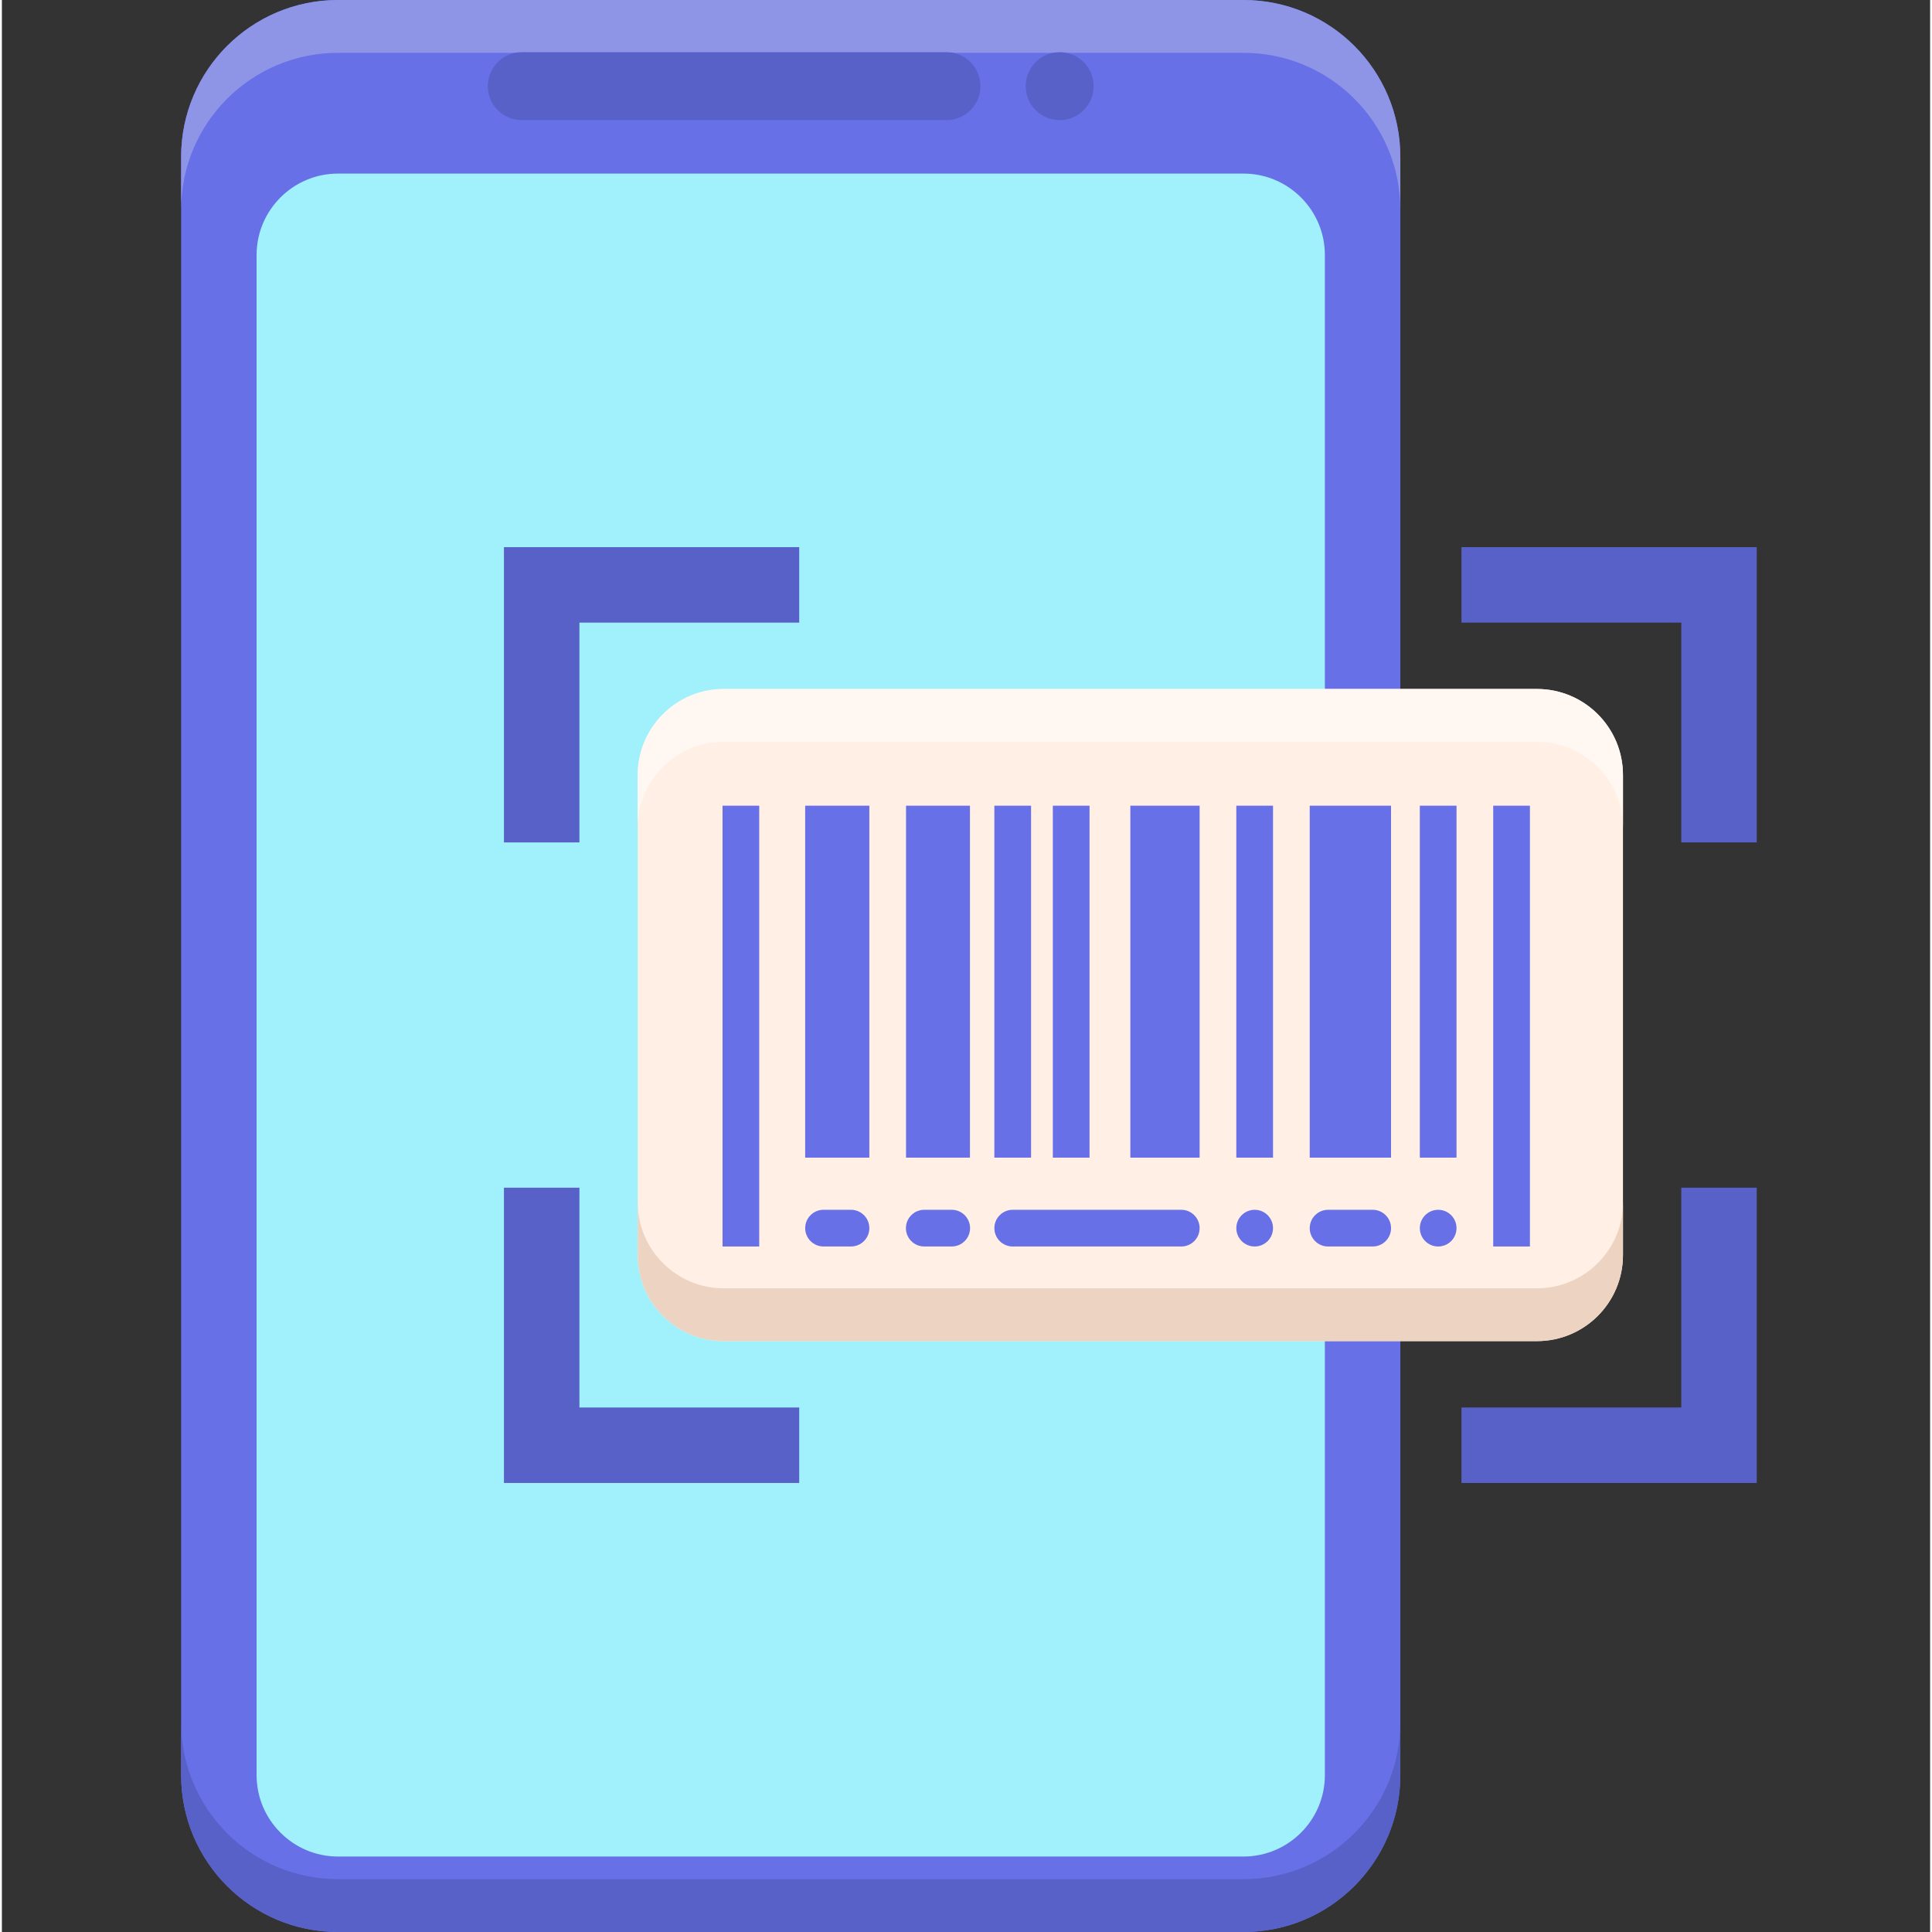 <svg height="512pt" viewBox="-47 0 511 512" width="512pt" xmlns="http://www.w3.org/2000/svg"><rect x="-47" y="0" width="511" height="512" fill="#333333" stroke="none"/><path d="m282.035 512h-239.965c-22.957 0-41.57-18.613-41.57-41.57v-428.859c0-22.957 18.613-41.57 41.57-41.57h239.965c22.957 0 41.57 18.613 41.57 41.57v428.855c.004 22.961-18.609 41.574-41.57 41.574zm0 0" fill="#6770e6"/><path d="m282.035 0h-239.965c-22.957 0-41.57 18.613-41.57 41.57v14c0-22.957 18.613-41.57 41.57-41.57h239.965c22.957 0 41.57 18.613 41.57 41.57v-14c.004-22.957-18.609-41.57-41.57-41.57zm0 0" fill="#8f95e6"/><path d="m42.07 512h239.965c22.957 0 41.57-18.613 41.57-41.57v-14c0 22.957-18.613 41.57-41.57 41.57h-239.965c-22.957 0-41.57-18.613-41.57-41.57v14c0 22.957 18.613 41.57 41.57 41.57zm0 0" fill="#5861c7"/><path d="m42.07 492c-11.891 0-21.57-9.68-21.57-21.57v-402.859c0-11.891 9.68-21.57 21.57-21.57h239.965c11.895 0 21.57 9.68 21.57 21.57v402.859c0 11.891-9.676 21.57-21.57 21.57zm0 0" fill="#a1f1fc"/><path d="m203.328 31.828h-112.547c-4.973 0-9-4.031-9-9s4.027-9 9-9h112.547c4.969 0 9 4.031 9 9s-4.031 9-9 9zm0 0" fill="#5861c7"/><path d="m242.328 22.828c0 4.969-4.031 9-9 9s-9-4.031-9-9 4.031-9 9-9 9 4.031 9 9zm0 0" fill="#5861c7"/><path d="m339.805 165h58.25v58.25h20v-78.25h-78.25zm0 0" fill="#5861c7"/><path d="m106.051 223.25v-58.25h58.25v-20h-78.25v78.25zm0 0" fill="#5861c7"/><path d="m164.301 373h-58.25v-58.25h-20v78.25h78.25zm0 0" fill="#5861c7"/><path d="m398.055 314.75v58.25h-58.25v20h78.25v-78.25zm0 0" fill="#5861c7"/><path d="m359.805 355.41h-215.504c-12.59 0-22.797-10.207-22.797-22.797v-127.227c0-12.59 10.207-22.797 22.797-22.797h215.508c12.59 0 22.797 10.207 22.797 22.797v127.227c-.004 12.59-10.211 22.797-22.801 22.797zm0 0" fill="#ffefe4"/><path d="m359.805 182.59h-215.504c-12.59 0-22.797 10.207-22.797 22.797v14c0-12.59 10.207-22.797 22.797-22.797h215.508c12.59 0 22.797 10.207 22.797 22.797v-14c-.004-12.59-10.211-22.797-22.801-22.797zm0 0" fill="#fff7f2"/><path d="m144.301 355.41h215.508c12.59 0 22.797-10.207 22.797-22.797v-14c0 12.59-10.207 22.797-22.797 22.797h-215.508c-12.59 0-22.797-10.207-22.797-22.797v14c0 12.59 10.203 22.797 22.797 22.797zm0 0" fill="#edd4c2"/><g fill="#6770e6"><path d="m143.977 213.516h9.727v116.816h-9.727zm0 0"/><path d="m165.879 213.516h17.004v93.273h-17.004zm0 0"/><path d="m192.609 213.516h16.938v93.273h-16.938zm0 0"/><path d="m231.512 213.516h9.723v93.273h-9.723zm0 0"/><path d="m216.016 213.516h9.727v93.273h-9.727zm0 0"/><path d="m252.051 213.516h18.359v93.273h-18.359zm0 0"/><path d="m280.137 213.516h9.727v93.273h-9.727zm0 0"/><path d="m299.59 213.516h21.551v93.273h-21.551zm0 0"/><path d="m328.77 213.516h9.723v93.273h-9.723zm0 0"/><path d="m348.219 213.516h9.727v116.816h-9.727zm0 0"/><path d="m182.883 325.469c0 2.684-2.18 4.859-4.863 4.859h-7.277c-2.684 0-4.859-2.176-4.859-4.859 0-2.688 2.176-4.863 4.859-4.863h7.277c2.684 0 4.863 2.18 4.863 4.863zm0 0"/><path d="m209.578 325.469c0 2.684-2.18 4.859-4.863 4.859h-7.273c-2.688 0-4.863-2.176-4.863-4.859 0-2.688 2.18-4.863 4.863-4.863h7.273c2.684 0 4.863 2.18 4.863 4.863zm0 0"/><path d="m270.41 325.469c0 2.688-2.176 4.863-4.859 4.863h-44.672c-2.684 0-4.859-2.18-4.859-4.863s2.176-4.859 4.859-4.859h44.672c2.684-.004 4.859 2.176 4.859 4.859zm0 0"/><path d="m289.863 325.469c0 2.688-2.176 4.863-4.859 4.863-2.688 0-4.863-2.18-4.863-4.863s2.176-4.859 4.863-4.859c2.684-.004 4.859 2.176 4.859 4.859zm0 0"/><path d="m338.492 325.469c0 2.688-2.18 4.863-4.863 4.863s-4.859-2.18-4.859-4.863 2.176-4.859 4.859-4.859c2.688-.004 4.863 2.176 4.863 4.859zm0 0"/><path d="m321.141 325.469c0 2.688-2.18 4.863-4.863 4.863h-11.824c-2.684 0-4.859-2.18-4.859-4.863s2.176-4.859 4.859-4.859h11.824c2.684-.004 4.863 2.176 4.863 4.859zm0 0"/></g></svg>